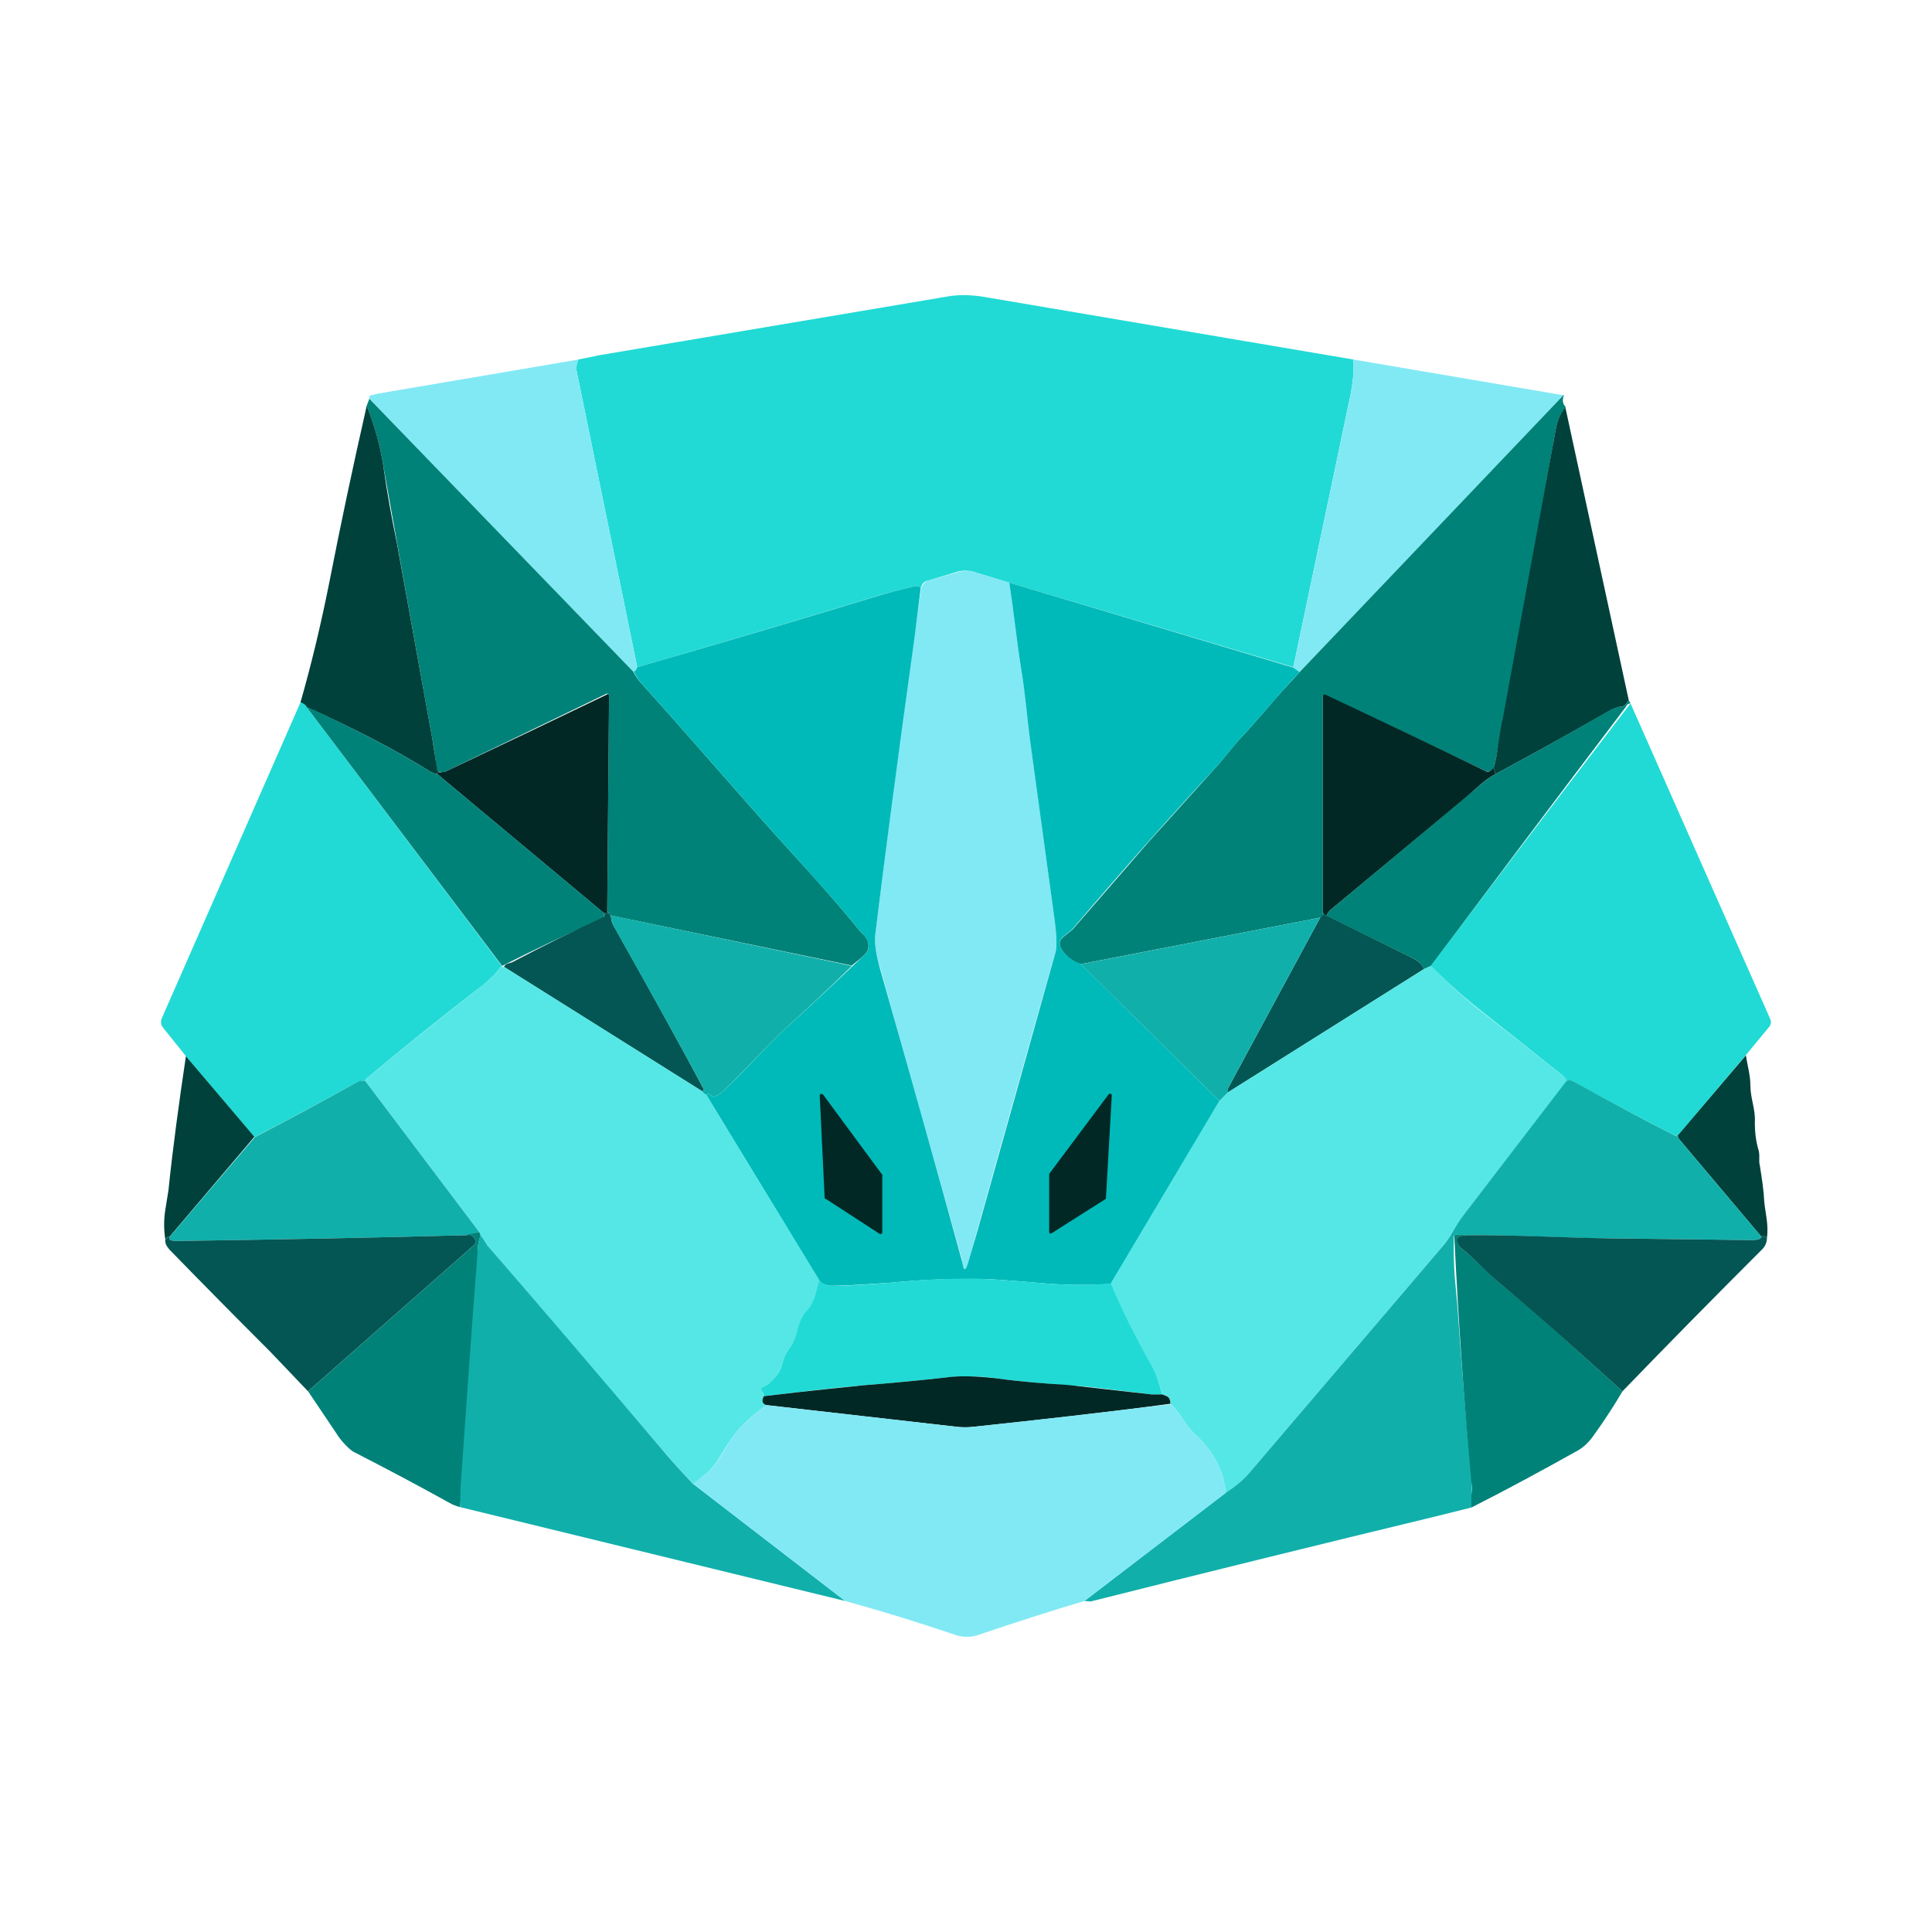 <svg width="24" height="24" viewBox="0 0 24 24" fill="none" xmlns="http://www.w3.org/2000/svg">
<path d="M16.811 4.466C16.822 4.582 16.811 4.743 16.766 4.954L16.066 8.288L12.538 7.238L12.132 7.116C12.06 7.087 11.98 7.082 11.905 7.099L11.516 7.216C11.504 7.218 11.493 7.222 11.484 7.229C11.474 7.236 11.466 7.245 11.46 7.255L11.438 7.299C11.416 7.282 11.388 7.277 11.366 7.282C11.216 7.316 11.06 7.355 10.91 7.399C9.91 7.705 8.91 7.999 7.916 8.288L7.16 4.593C7.154 4.571 7.16 4.532 7.182 4.466L7.46 4.41L11.777 3.682C11.938 3.654 12.11 3.665 12.288 3.699L16.811 4.466Z" fill="#21DAD5"/>
<path d="M7.188 4.466C7.17 4.506 7.16 4.549 7.16 4.593L7.916 8.293C7.905 8.321 7.888 8.343 7.871 8.349L4.588 4.954V4.921L4.61 4.91L4.705 4.888L7.188 4.466ZM16.811 4.466L19.422 4.91L16.144 8.349L16.066 8.293L16.766 4.96C16.811 4.743 16.822 4.582 16.811 4.466Z" fill="#81E9F4"/>
<path d="M19.427 4.91C19.405 4.966 19.411 5.021 19.45 5.054C19.383 5.143 19.338 5.243 19.322 5.354C19.093 6.652 18.858 7.948 18.616 9.244C18.6 9.344 18.583 9.444 18.555 9.538C18.522 9.582 18.494 9.594 18.461 9.582C17.79 9.26 17.118 8.941 16.444 8.627C16.441 8.629 16.438 8.631 16.436 8.634C16.434 8.637 16.433 8.64 16.433 8.643V11.332C16.438 11.36 16.433 11.388 16.399 11.399L13.422 11.977C13.329 11.946 13.249 11.886 13.194 11.805C13.149 11.738 13.155 11.682 13.21 11.638L13.322 11.549L14.277 10.449L15.138 9.494C15.249 9.366 15.349 9.227 15.472 9.105L15.727 8.816C15.861 8.655 16.005 8.499 16.144 8.349L19.427 4.904V4.91ZM4.588 4.954L7.866 8.343C7.905 8.41 7.938 8.46 7.966 8.488C8.605 9.194 9.216 9.916 9.855 10.616C10.132 10.921 10.399 11.216 10.655 11.533C10.716 11.61 10.794 11.649 10.788 11.76C10.788 11.805 10.76 11.844 10.716 11.883L10.582 11.994L7.582 11.371L7.543 11.316L7.566 8.649V8.632C7.564 8.629 7.562 8.626 7.559 8.624C7.556 8.621 7.552 8.619 7.549 8.618C7.545 8.617 7.541 8.617 7.537 8.618C7.534 8.618 7.53 8.619 7.527 8.621L5.527 9.588C5.509 9.594 5.489 9.594 5.471 9.588C5.438 9.588 5.427 9.566 5.421 9.538C5.409 9.419 5.392 9.3 5.371 9.182C5.165 8.048 4.962 6.912 4.76 5.777C4.72 5.525 4.651 5.279 4.554 5.043L4.588 4.954Z" fill="#018278"/>
<path d="M19.444 5.054L20.233 8.699L20.189 8.755C20.177 8.767 20.161 8.775 20.144 8.777C20.089 8.782 20.033 8.805 19.978 8.838C19.611 9.049 19.144 9.31 18.578 9.616L18.555 9.538C18.583 9.444 18.6 9.344 18.611 9.244C18.639 9.077 18.655 8.966 18.666 8.938L19.322 5.354C19.339 5.243 19.378 5.143 19.45 5.054H19.444ZM4.555 5.043C4.655 5.288 4.721 5.532 4.76 5.777C4.806 6.105 4.864 6.431 4.932 6.755L5.371 9.182L5.427 9.538C5.427 9.566 5.438 9.582 5.471 9.594C5.433 9.594 5.421 9.599 5.433 9.616C5.41 9.616 5.383 9.605 5.349 9.588C4.905 9.31 4.388 9.043 3.805 8.782C3.805 8.766 3.782 8.749 3.732 8.727C3.871 8.243 3.988 7.749 4.088 7.249C4.227 6.538 4.382 5.804 4.555 5.043Z" fill="#00413B"/>
<path d="M12.538 7.238C12.594 7.593 12.627 7.938 12.683 8.282C12.733 8.582 12.755 8.871 12.794 9.171L13.094 11.371C13.127 11.605 13.133 11.755 13.111 11.827C12.745 13.113 12.384 14.4 12.027 15.688C11.994 15.794 11.972 15.788 11.955 15.683C11.955 15.655 11.944 15.627 11.938 15.605L10.938 12.038C10.883 11.855 10.86 11.716 10.871 11.616C11.047 10.175 11.238 8.736 11.444 7.299L11.472 7.255C11.481 7.237 11.497 7.223 11.516 7.216L11.91 7.105C11.986 7.085 12.065 7.089 12.138 7.116L12.544 7.238H12.538Z" fill="#81E9F4"/>
<path d="M12.538 7.238L16.066 8.293L16.144 8.349C16 8.499 15.866 8.655 15.728 8.816L15.472 9.105C15.35 9.227 15.25 9.366 15.139 9.494C14.516 10.165 13.909 10.851 13.316 11.549L13.205 11.638C13.155 11.682 13.15 11.738 13.194 11.805C13.25 11.883 13.33 11.942 13.422 11.971L15.15 13.677L13.8 15.949C13.539 15.966 13.266 15.966 12.989 15.944C12.544 15.905 12.283 15.888 12.222 15.888C11.844 15.883 11.461 15.894 11.083 15.933C10.85 15.949 10.611 15.966 10.372 15.972C10.288 15.977 10.222 15.955 10.183 15.916L8.772 13.599C8.794 13.583 8.816 13.588 8.838 13.61C8.844 13.627 8.861 13.627 8.877 13.622C8.914 13.607 8.948 13.586 8.977 13.56C9.227 13.327 9.466 13.055 9.722 12.81C10.057 12.505 10.388 12.196 10.716 11.883C10.761 11.844 10.789 11.805 10.789 11.76C10.789 11.649 10.716 11.61 10.655 11.533C10.399 11.216 10.127 10.921 9.855 10.616C9.216 9.916 8.605 9.194 7.966 8.488C7.938 8.46 7.91 8.41 7.872 8.343C7.888 8.343 7.905 8.321 7.916 8.288C8.916 7.999 9.916 7.705 10.916 7.399C11.061 7.355 11.216 7.316 11.366 7.282C11.388 7.277 11.416 7.282 11.438 7.299L11.366 7.877C11.133 9.549 10.972 10.794 10.872 11.616C10.861 11.716 10.883 11.855 10.933 12.038C11.28 13.251 11.621 14.466 11.955 15.683C11.972 15.794 11.994 15.794 12.027 15.683L12.133 15.322L13.111 11.833C13.133 11.76 13.127 11.61 13.094 11.377L12.794 9.182C12.755 8.877 12.733 8.588 12.683 8.293C12.627 7.943 12.594 7.599 12.538 7.243V7.238Z" fill="#00BAB9"/>
<path d="M7.543 11.321C7.56 11.338 7.543 11.349 7.504 11.344L5.432 9.616C5.421 9.599 5.432 9.594 5.471 9.594L5.527 9.588C6.204 9.268 6.88 8.946 7.554 8.621C7.559 8.624 7.562 8.629 7.564 8.634C7.566 8.638 7.566 8.644 7.566 8.649L7.543 11.316V11.321ZM18.555 9.538L18.577 9.616C18.438 9.688 18.322 9.81 18.227 9.893L16.533 11.299C16.508 11.32 16.489 11.347 16.477 11.377C16.455 11.366 16.438 11.355 16.433 11.332V8.643C16.433 8.64 16.434 8.637 16.436 8.634C16.438 8.631 16.441 8.629 16.444 8.627H16.46C17.133 8.943 17.799 9.26 18.46 9.582C18.488 9.599 18.516 9.582 18.555 9.538Z" fill="#022825"/>
<path d="M20.233 8.699L20.255 8.738C20.233 8.738 20.211 8.749 20.2 8.777C19.388 9.848 18.581 10.922 17.777 11.999L17.689 12.038C17.662 11.979 17.614 11.931 17.555 11.905L16.477 11.377C16.489 11.347 16.509 11.32 16.533 11.299L18.222 9.893C18.322 9.81 18.439 9.688 18.577 9.616C19.046 9.363 19.511 9.104 19.972 8.838C20.027 8.805 20.083 8.782 20.139 8.777C20.161 8.777 20.177 8.766 20.189 8.755L20.233 8.699Z" fill="#018278"/>
<path d="M3.732 8.721C3.788 8.749 3.804 8.766 3.804 8.777L6.238 12.005C6.227 12.005 6.221 12.005 6.216 12.016C6.171 12.082 6.105 12.149 6.027 12.216C5.527 12.599 5.043 12.988 4.571 13.383C4.555 13.394 4.549 13.41 4.538 13.427C4.51 13.427 4.471 13.427 4.443 13.438C4.021 13.671 3.593 13.905 3.16 14.127L2.31 13.121L2.021 12.76C2.01 12.744 2.002 12.726 2.001 12.706C1.999 12.687 2.002 12.667 2.01 12.649L3.732 8.727V8.721ZM20.255 8.738L21.994 12.666C22.005 12.694 22 12.722 21.983 12.749L21.689 13.105L20.839 14.11H20.811C20.277 13.833 19.85 13.61 19.544 13.432C19.511 13.416 19.489 13.416 19.461 13.427C19.45 13.398 19.43 13.373 19.405 13.355L18.355 12.521C18.144 12.355 17.966 12.188 17.772 11.999C18.595 10.909 19.423 9.822 20.255 8.738Z" fill="#21DAD5"/>
<path d="M3.804 8.777C4.388 9.044 4.904 9.31 5.349 9.588C5.382 9.605 5.41 9.616 5.432 9.616L7.505 11.344V11.388L7.471 11.416C7.055 11.598 6.643 11.793 6.238 11.999L3.804 8.777Z" fill="#018278"/>
<path d="M7.544 11.321L7.588 11.377C7.594 11.432 7.605 11.471 7.616 11.488C8.11 12.366 8.483 13.044 8.738 13.521C8.749 13.544 8.738 13.555 8.721 13.555L6.26 12.01C6.265 12.001 6.271 11.993 6.278 11.986C6.286 11.979 6.295 11.974 6.305 11.971L6.36 11.955C6.737 11.756 7.118 11.567 7.505 11.388C7.51 11.374 7.51 11.358 7.505 11.344C7.544 11.344 7.56 11.344 7.544 11.321ZM16.433 11.332C16.433 11.355 16.455 11.366 16.483 11.377L17.555 11.905C17.622 11.938 17.666 11.983 17.689 12.038L15.25 13.572V13.544C15.25 13.527 15.255 13.516 15.266 13.499L16.4 11.399C16.427 11.383 16.439 11.36 16.433 11.332Z" fill="#035653"/>
<path d="M7.588 11.371L10.583 11.999C10.299 12.277 10.011 12.544 9.722 12.81C9.466 13.055 9.222 13.327 8.977 13.56C8.947 13.586 8.914 13.607 8.877 13.622C8.86 13.627 8.844 13.622 8.838 13.61C8.816 13.588 8.794 13.583 8.772 13.599C8.744 13.588 8.733 13.577 8.722 13.555C8.744 13.555 8.744 13.544 8.738 13.521C8.483 13.044 8.105 12.366 7.616 11.494C7.601 11.455 7.591 11.413 7.588 11.371ZM16.4 11.399L15.266 13.499C15.259 13.513 15.255 13.528 15.255 13.544V13.572L15.15 13.677L13.427 11.977L16.4 11.399Z" fill="#11AFAA"/>
<path d="M17.778 11.999C17.961 12.183 18.144 12.36 18.355 12.527L19.411 13.36C19.433 13.377 19.456 13.399 19.466 13.427L18.178 15.099C18.078 15.227 18.011 15.377 17.916 15.488L15.527 18.288C15.444 18.388 15.344 18.472 15.227 18.544C15.2 18.266 15.072 18.027 14.85 17.822C14.789 17.766 14.739 17.705 14.694 17.633C14.651 17.561 14.599 17.496 14.539 17.438C14.539 17.383 14.522 17.355 14.5 17.344C14.48 17.336 14.459 17.328 14.439 17.322C14.406 17.194 14.357 17.071 14.294 16.955C14.089 16.588 13.927 16.249 13.794 15.949L15.15 13.671L15.25 13.572L17.689 12.038L17.772 11.999H17.778ZM6.238 12.005C6.244 12.016 6.255 12.016 6.26 12.01L8.722 13.555C8.733 13.577 8.749 13.588 8.772 13.599L10.183 15.911L10.122 16.105C10.104 16.17 10.071 16.231 10.027 16.283C9.971 16.346 9.933 16.422 9.916 16.505C9.894 16.599 9.855 16.683 9.799 16.761C9.761 16.816 9.733 16.877 9.716 16.944C9.687 17.047 9.624 17.137 9.538 17.2C9.524 17.212 9.507 17.222 9.488 17.227C9.478 17.228 9.469 17.232 9.461 17.238C9.449 17.249 9.449 17.266 9.461 17.277C9.477 17.294 9.488 17.316 9.488 17.344C9.461 17.399 9.472 17.438 9.522 17.455C9.299 17.616 9.144 17.772 9.049 17.927C8.938 18.094 8.888 18.227 8.744 18.327L8.616 18.433C8.472 18.288 8.338 18.138 8.199 17.977C7.487 17.14 6.772 16.305 6.055 15.472C6.027 15.433 6.005 15.383 5.971 15.349L5.955 15.305L4.538 13.427L4.571 13.383C5.05 12.985 5.535 12.596 6.027 12.216C6.11 12.149 6.171 12.082 6.216 12.016C6.221 12.005 6.227 12.005 6.238 12.005Z" fill="#55E7E6"/>
<path d="M21.688 13.105C21.705 13.233 21.744 13.355 21.744 13.483C21.744 13.649 21.811 13.788 21.799 13.944C21.799 14.055 21.811 14.171 21.844 14.283C21.866 14.349 21.844 14.416 21.861 14.477C21.888 14.644 21.911 14.799 21.916 14.927C21.927 15.049 21.972 15.216 21.95 15.372C21.916 15.355 21.894 15.349 21.883 15.366L20.866 14.16C20.859 14.152 20.853 14.143 20.849 14.133C20.847 14.125 20.843 14.117 20.838 14.11L21.688 13.11V13.105ZM2.31 13.121L3.16 14.122L2.104 15.366C2.093 15.361 2.076 15.366 2.054 15.399C2.034 15.276 2.034 15.15 2.054 15.027L2.093 14.783C2.149 14.238 2.226 13.683 2.31 13.116V13.121Z" fill="#00413B"/>
<path d="M20.833 14.11L20.849 14.133L20.866 14.161L21.883 15.366C21.872 15.394 21.833 15.405 21.76 15.405L19.983 15.383C19.46 15.383 18.805 15.338 18.221 15.344L18.088 15.338C18.071 15.338 18.066 15.344 18.06 15.361C18.055 15.527 18.06 15.694 18.071 15.855L18.105 16.227C18.155 16.955 18.216 17.688 18.283 18.416V18.572L18.277 18.727L17.832 18.838C16.403 19.183 14.975 19.535 13.549 19.894L13.471 19.888L15.227 18.544C15.338 18.472 15.444 18.388 15.527 18.288L17.916 15.488C18.016 15.377 18.077 15.227 18.177 15.099L19.46 13.427C19.483 13.416 19.516 13.416 19.544 13.432C19.962 13.666 20.384 13.892 20.811 14.11H20.838H20.833ZM4.537 13.427L5.954 15.305L5.799 15.344C4.599 15.377 3.398 15.399 2.198 15.416C2.121 15.416 2.087 15.399 2.11 15.361L3.165 14.127C3.595 13.904 4.021 13.674 4.443 13.438C4.471 13.421 4.51 13.427 4.537 13.427Z" fill="#11AFAA"/>
<path d="M10.222 13.594L10.96 14.594V15.31C10.96 15.314 10.959 15.317 10.957 15.32C10.955 15.323 10.952 15.325 10.949 15.327C10.946 15.329 10.942 15.33 10.938 15.33C10.934 15.33 10.931 15.329 10.927 15.327L10.26 14.894C10.256 14.894 10.252 14.892 10.249 14.889C10.245 14.886 10.244 14.882 10.244 14.877L10.183 13.61C10.183 13.604 10.185 13.599 10.189 13.595C10.193 13.59 10.199 13.588 10.205 13.588L10.216 13.594H10.222ZM13.727 14.899L13.06 15.322H13.044C13.041 15.32 13.038 15.317 13.036 15.315C13.034 15.312 13.033 15.308 13.033 15.305V14.583L13.772 13.594L13.783 13.588H13.8C13.803 13.59 13.806 13.594 13.808 13.598C13.81 13.602 13.811 13.606 13.811 13.61L13.738 14.888V14.894L13.727 14.899Z" fill="#022825"/>
<path d="M5.955 15.305L5.971 15.349C5.946 15.413 5.933 15.481 5.933 15.549V15.705C5.856 16.71 5.784 17.716 5.716 18.722C5.671 18.711 5.628 18.694 5.588 18.672C5.199 18.455 4.799 18.244 4.388 18.033C4.332 18 4.227 17.888 4.182 17.811L3.827 17.283L5.883 15.472C5.894 15.463 5.902 15.45 5.905 15.436C5.908 15.421 5.906 15.407 5.899 15.394C5.877 15.349 5.844 15.338 5.799 15.338L5.955 15.305ZM18.222 15.344L18.133 15.355C18.116 15.361 18.105 15.372 18.105 15.388C18.105 15.433 18.111 15.472 18.144 15.499C18.311 15.627 18.45 15.788 18.611 15.921C18.944 16.199 19.272 16.483 19.6 16.783L20.155 17.283C20.061 17.444 19.944 17.627 19.8 17.827C19.739 17.916 19.672 17.977 19.605 18.016C19.166 18.261 18.728 18.5 18.278 18.727V18.572C18.289 18.516 18.289 18.461 18.278 18.416C18.185 17.399 18.115 16.381 18.066 15.361C18.066 15.344 18.072 15.338 18.089 15.338L18.222 15.344Z" fill="#018278"/>
<path d="M5.799 15.344C5.843 15.333 5.876 15.349 5.899 15.394C5.906 15.407 5.908 15.421 5.905 15.436C5.902 15.45 5.894 15.463 5.882 15.472L3.826 17.283L3.354 16.788C2.934 16.369 2.518 15.947 2.104 15.522C2.065 15.477 2.048 15.438 2.054 15.399C2.076 15.372 2.093 15.361 2.11 15.366C2.087 15.399 2.121 15.416 2.198 15.416C3.399 15.399 4.599 15.377 5.799 15.344Z" fill="#035653"/>
<path d="M5.971 15.349C6.005 15.383 6.027 15.433 6.055 15.472C6.777 16.305 7.488 17.138 8.199 17.977C8.333 18.138 8.472 18.288 8.61 18.433L10.499 19.888L5.716 18.722L5.721 18.483C5.788 17.505 5.858 16.527 5.933 15.549C5.933 15.477 5.944 15.411 5.971 15.349Z" fill="#11AFAA"/>
<path d="M18.222 15.344C18.805 15.338 19.461 15.377 19.977 15.383L21.755 15.405C21.833 15.405 21.872 15.394 21.883 15.366C21.894 15.349 21.916 15.355 21.95 15.372C21.95 15.427 21.933 15.483 21.877 15.533C21.298 16.111 20.724 16.694 20.155 17.283L19.599 16.783C19.266 16.483 18.938 16.199 18.61 15.922C18.444 15.788 18.311 15.627 18.144 15.499C18.11 15.472 18.099 15.427 18.105 15.388C18.105 15.372 18.116 15.361 18.133 15.355L18.216 15.344H18.222Z" fill="#035653"/>
<path d="M13.799 15.944C13.927 16.249 14.094 16.588 14.299 16.955C14.355 17.055 14.399 17.177 14.438 17.322H14.305C13.755 17.255 13.416 17.21 13.272 17.21C12.994 17.188 12.694 17.166 12.377 17.122C12.171 17.093 11.962 17.089 11.755 17.111C11.466 17.144 11.121 17.177 10.71 17.21C10.494 17.227 10.088 17.272 9.488 17.344C9.489 17.331 9.487 17.319 9.482 17.307C9.477 17.296 9.47 17.286 9.46 17.277C9.449 17.266 9.449 17.249 9.46 17.238C9.468 17.232 9.478 17.228 9.488 17.227L9.538 17.2C9.632 17.122 9.694 17.038 9.716 16.944C9.732 16.877 9.76 16.816 9.799 16.761C9.855 16.683 9.894 16.594 9.91 16.505C9.933 16.422 9.966 16.344 10.021 16.283C10.066 16.238 10.099 16.172 10.121 16.105L10.177 15.911C10.227 15.955 10.288 15.977 10.371 15.972C10.61 15.972 10.849 15.949 11.088 15.933C11.466 15.894 11.844 15.877 12.222 15.888C12.283 15.888 12.538 15.905 12.994 15.944C13.272 15.966 13.538 15.966 13.799 15.944Z" fill="#21DAD5"/>
<path d="M14.439 17.322L14.494 17.344C14.522 17.355 14.539 17.388 14.539 17.438C13.716 17.549 12.905 17.638 12.111 17.722C12.027 17.733 11.944 17.733 11.866 17.722L9.522 17.455C9.466 17.438 9.461 17.399 9.488 17.344C10.088 17.272 10.494 17.233 10.711 17.21C11.122 17.177 11.466 17.144 11.755 17.111C11.922 17.088 12.127 17.094 12.377 17.122C12.694 17.166 12.989 17.188 13.272 17.205L14.305 17.322H14.439Z" fill="#022825"/>
<path d="M14.538 17.444C14.594 17.488 14.644 17.555 14.694 17.633C14.738 17.705 14.789 17.766 14.85 17.822C15.072 18.027 15.2 18.266 15.227 18.544L13.472 19.888C13.038 20.016 12.594 20.161 12.149 20.311C12.059 20.341 11.962 20.341 11.872 20.311C11.399 20.15 10.944 20.011 10.499 19.888L8.61 18.433L8.744 18.327C8.888 18.227 8.944 18.099 9.049 17.927C9.144 17.772 9.305 17.616 9.521 17.455L11.866 17.722C11.949 17.733 12.033 17.733 12.111 17.722C12.905 17.638 13.716 17.544 14.538 17.444Z" fill="#81E9F4"/>
</svg>
